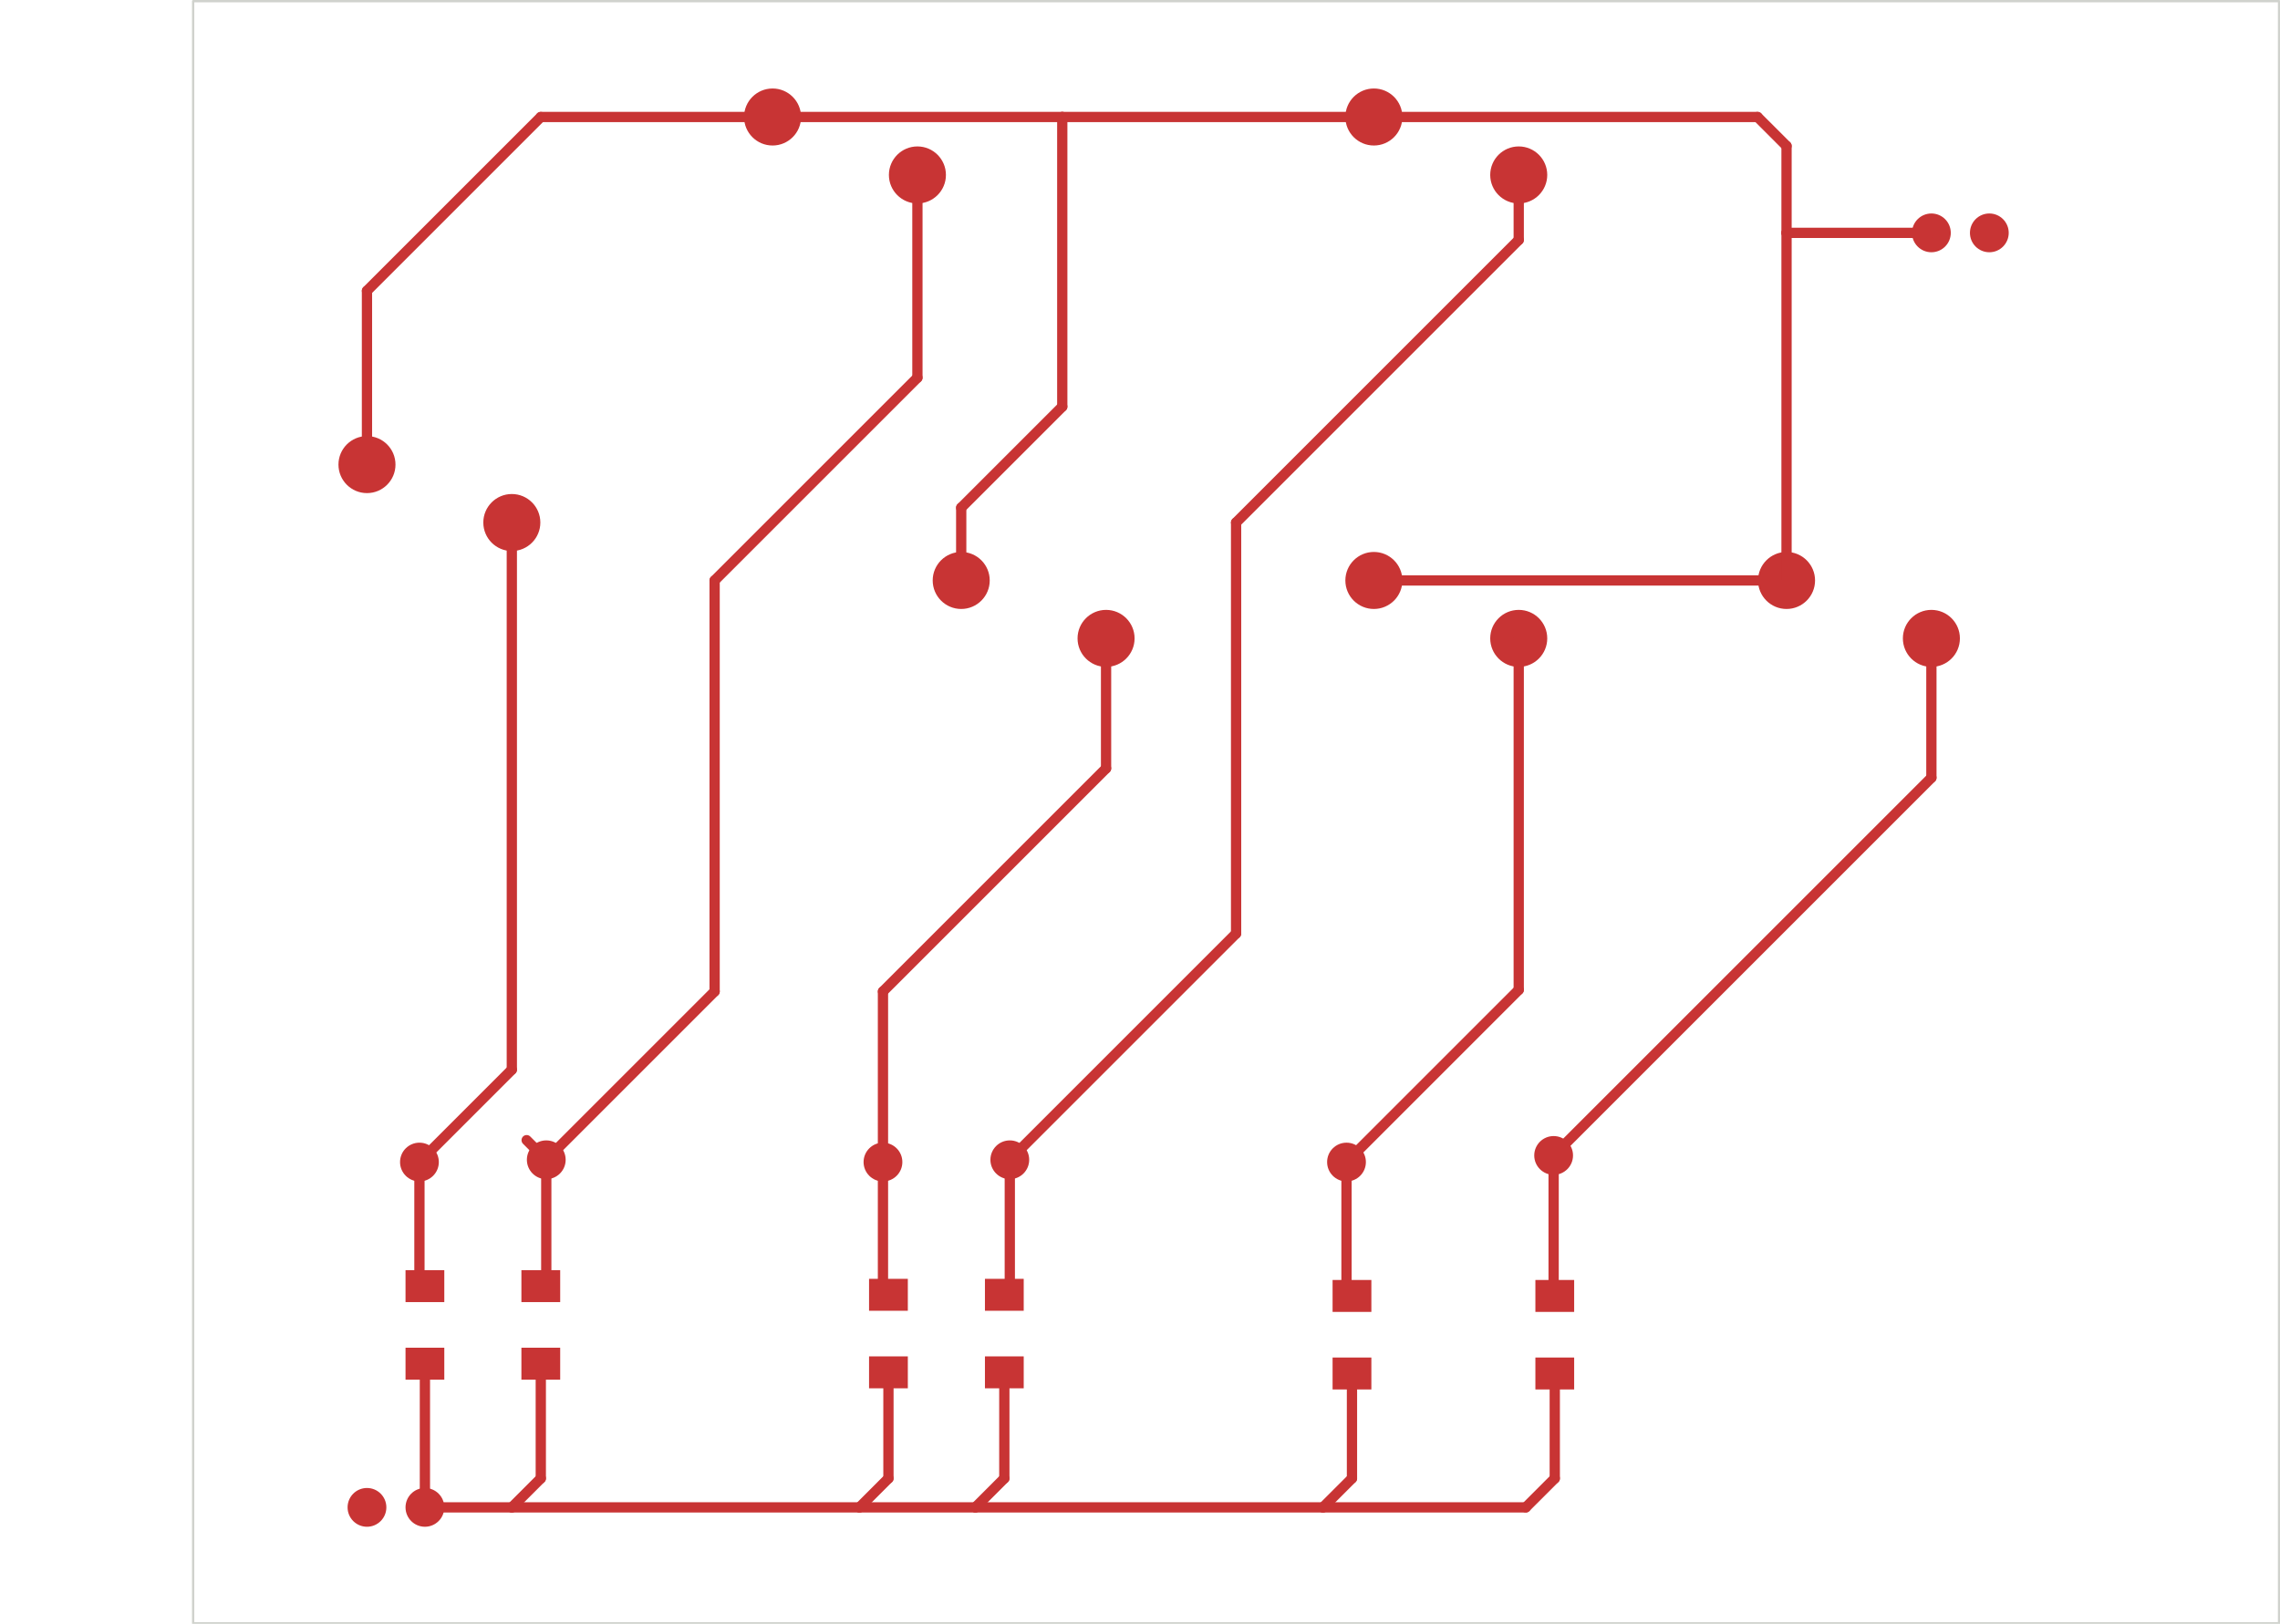 <?xml version="1.0" standalone="no"?>
 <!DOCTYPE svg PUBLIC "-//W3C//DTD SVG 1.1//EN" 
 "http://www.w3.org/Graphics/SVG/1.1/DTD/svg11.dtd"> 
<svg
  xmlns:svg="http://www.w3.org/2000/svg"
  xmlns="http://www.w3.org/2000/svg"
  xmlns:xlink="http://www.w3.org/1999/xlink"
  version="1.1"
  width="99.949mm" height="71.196mm" viewBox="0 0 99.949 71.196">
<title>SVG Image created as SwitchBoard-F_Cu.svg date 2024/02/10 16:14:40 </title>
  <desc>Image generated by PCBNEW </desc>
<g style="fill:#000000; fill-opacity:1;stroke:#000000; stroke-opacity:1;
stroke-linecap:round; stroke-linejoin:round;"
 transform="translate(0 0) scale(1 1)">
</g>
<g style="fill:#000000; fill-opacity:0.0; 
stroke:#000000; stroke-width:0; stroke-opacity:1; 
stroke-linecap:round; stroke-linejoin:round;">
<g >
</g>
<g style="fill:#C83434; fill-opacity:0.0; 
stroke:#C83434; stroke-width:0; stroke-opacity:1; 
stroke-linecap:round; stroke-linejoin:round;">
</g>
<g style="fill:#C83434; fill-opacity:0.0; 
stroke:#C83434; stroke-width:0; stroke-opacity:1; 
stroke-linecap:round; stroke-linejoin:round;">
</g>
<g style="fill:#C83434; fill-opacity:1; 
stroke:#C83434; stroke-width:0; stroke-opacity:1; 
stroke-linecap:round; stroke-linejoin:round;">
<path style="fill:#C83434; fill-opacity:1; 
stroke:#C83434; stroke-width:0; stroke-opacity:1; 
stroke-linecap:round; stroke-linejoin:round;fill-rule:evenodd;"
d="M 17.777,55.69
19.477,55.69
19.477,57.09
17.777,57.09
Z" /> 
<path style="fill:#C83434; fill-opacity:1; 
stroke:#C83434; stroke-width:0; stroke-opacity:1; 
stroke-linecap:round; stroke-linejoin:round;fill-rule:evenodd;"
d="M 17.777,59.09
19.477,59.09
19.477,60.49
17.777,60.49
Z" /> 
</g>
<g >
</g>
<g style="fill:#C83434; fill-opacity:1; 
stroke:#C83434; stroke-width:0; stroke-opacity:1; 
stroke-linecap:round; stroke-linejoin:round;">
<circle cx="23.947" cy="50.85" r="0.85" /> 
</g>
<g >
</g>
<g style="fill:#C83434; fill-opacity:1; 
stroke:#C83434; stroke-width:0; stroke-opacity:1; 
stroke-linecap:round; stroke-linejoin:round;">
<path style="fill:#C83434; fill-opacity:1; 
stroke:#C83434; stroke-width:0; stroke-opacity:1; 
stroke-linecap:round; stroke-linejoin:round;fill-rule:evenodd;"
d="M 58.417,56.12
60.117,56.12
60.117,57.52
58.417,57.52
Z" /> 
<path style="fill:#C83434; fill-opacity:1; 
stroke:#C83434; stroke-width:0; stroke-opacity:1; 
stroke-linecap:round; stroke-linejoin:round;fill-rule:evenodd;"
d="M 58.417,59.52
60.117,59.52
60.117,60.92
58.417,60.92
Z" /> 
</g>
<g >
</g>
<g style="fill:#C83434; fill-opacity:1; 
stroke:#C83434; stroke-width:0; stroke-opacity:1; 
stroke-linecap:round; stroke-linejoin:round;">
<circle cx="38.707" cy="50.95" r="0.85" /> 
</g>
<g >
</g>
<g style="fill:#C83434; fill-opacity:1; 
stroke:#C83434; stroke-width:0; stroke-opacity:1; 
stroke-linecap:round; stroke-linejoin:round;">
<path style="fill:#C83434; fill-opacity:1; 
stroke:#C83434; stroke-width:0; stroke-opacity:1; 
stroke-linecap:round; stroke-linejoin:round;fill-rule:evenodd;"
d="M 22.857,55.69
24.557,55.69
24.557,57.09
22.857,57.09
Z" /> 
<path style="fill:#C83434; fill-opacity:1; 
stroke:#C83434; stroke-width:0; stroke-opacity:1; 
stroke-linecap:round; stroke-linejoin:round;fill-rule:evenodd;"
d="M 22.857,59.09
24.557,59.09
24.557,60.49
22.857,60.49
Z" /> 
</g>
<g >
</g>
<g style="fill:#C83434; fill-opacity:1; 
stroke:#C83434; stroke-width:0; stroke-opacity:1; 
stroke-linecap:round; stroke-linejoin:round;">
<circle cx="68.107" cy="50.66" r="0.85" /> 
</g>
<g >
</g>
<g style="fill:#C83434; fill-opacity:1; 
stroke:#C83434; stroke-width:0; stroke-opacity:1; 
stroke-linecap:round; stroke-linejoin:round;">
<circle cx="59.027" cy="50.95" r="0.85" /> 
</g>
<g >
</g>
<g style="fill:#C83434; fill-opacity:1; 
stroke:#C83434; stroke-width:0; stroke-opacity:1; 
stroke-linecap:round; stroke-linejoin:round;">
<circle cx="44.267" cy="50.85" r="0.85" /> 
</g>
<g >
</g>
<g style="fill:#C83434; fill-opacity:1; 
stroke:#C83434; stroke-width:0; stroke-opacity:1; 
stroke-linecap:round; stroke-linejoin:round;">
<path style="fill:#C83434; fill-opacity:1; 
stroke:#C83434; stroke-width:0; stroke-opacity:1; 
stroke-linecap:round; stroke-linejoin:round;fill-rule:evenodd;"
d="M 38.097,56.07
39.797,56.07
39.797,57.47
38.097,57.47
Z" /> 
<path style="fill:#C83434; fill-opacity:1; 
stroke:#C83434; stroke-width:0; stroke-opacity:1; 
stroke-linecap:round; stroke-linejoin:round;fill-rule:evenodd;"
d="M 38.097,59.47
39.797,59.47
39.797,60.87
38.097,60.87
Z" /> 
</g>
<g >
</g>
<g style="fill:#C83434; fill-opacity:1; 
stroke:#C83434; stroke-width:0; stroke-opacity:1; 
stroke-linecap:round; stroke-linejoin:round;">
<circle cx="18.627" cy="66.09" r="0.85" /> 
<circle cx="16.087" cy="66.09" r="0.85" /> 
</g>
<g >
</g>
<g style="fill:#C83434; fill-opacity:1; 
stroke:#C83434; stroke-width:0; stroke-opacity:1; 
stroke-linecap:round; stroke-linejoin:round;">
<circle cx="84.667" cy="10.21" r="0.85" /> 
<circle cx="87.207" cy="10.21" r="0.85" /> 
</g>
<g >
</g>
<g style="fill:#C83434; fill-opacity:1; 
stroke:#C83434; stroke-width:0; stroke-opacity:1; 
stroke-linecap:round; stroke-linejoin:round;">
<circle cx="18.387" cy="50.95" r="0.85" /> 
</g>
<g >
</g>
<g style="fill:#C83434; fill-opacity:1; 
stroke:#C83434; stroke-width:0; stroke-opacity:1; 
stroke-linecap:round; stroke-linejoin:round;">
<path style="fill:#C83434; fill-opacity:1; 
stroke:#C83434; stroke-width:0; stroke-opacity:1; 
stroke-linecap:round; stroke-linejoin:round;fill-rule:evenodd;"
d="M 43.177,56.07
44.877,56.07
44.877,57.47
43.177,57.47
Z" /> 
<path style="fill:#C83434; fill-opacity:1; 
stroke:#C83434; stroke-width:0; stroke-opacity:1; 
stroke-linecap:round; stroke-linejoin:round;fill-rule:evenodd;"
d="M 43.177,59.47
44.877,59.47
44.877,60.87
43.177,60.87
Z" /> 
</g>
<g >
</g>
<g style="fill:#C83434; fill-opacity:1; 
stroke:#C83434; stroke-width:0; stroke-opacity:1; 
stroke-linecap:round; stroke-linejoin:round;">
<path style="fill:#C83434; fill-opacity:1; 
stroke:#C83434; stroke-width:0; stroke-opacity:1; 
stroke-linecap:round; stroke-linejoin:round;fill-rule:evenodd;"
d="M 67.307,56.12
69.007,56.12
69.007,57.52
67.307,57.52
Z" /> 
<path style="fill:#C83434; fill-opacity:1; 
stroke:#C83434; stroke-width:0; stroke-opacity:1; 
stroke-linecap:round; stroke-linejoin:round;fill-rule:evenodd;"
d="M 67.307,59.52
69.007,59.52
69.007,60.92
67.307,60.92
Z" /> 
</g>
<g >
</g>
<g style="fill:#C83434; fill-opacity:1; 
stroke:#C83434; stroke-width:0; stroke-opacity:1; 
stroke-linecap:round; stroke-linejoin:round;">
<circle cx="84.667" cy="27.99" r="1.25" /> 
</g>
<g style="fill:#C83434; fill-opacity:1; 
stroke:#C83434; stroke-width:0.021; stroke-opacity:1; 
stroke-linecap:round; stroke-linejoin:round;">
</g>
<g style="fill:#C83434; fill-opacity:1; 
stroke:#C83434; stroke-width:0; stroke-opacity:1; 
stroke-linecap:round; stroke-linejoin:round;">
<circle cx="78.317" cy="25.45" r="1.25" /> 
</g>
<g style="fill:#C83434; fill-opacity:1; 
stroke:#C83434; stroke-width:0.021; stroke-opacity:1; 
stroke-linecap:round; stroke-linejoin:round;">
</g>
<g >
</g>
<g style="fill:#C83434; fill-opacity:1; 
stroke:#C83434; stroke-width:0.021; stroke-opacity:1; 
stroke-linecap:round; stroke-linejoin:round;">
</g>
<g style="fill:#C83434; fill-opacity:1; 
stroke:#C83434; stroke-width:0; stroke-opacity:1; 
stroke-linecap:round; stroke-linejoin:round;">
<circle cx="66.577" cy="7.67" r="1.25" /> 
</g>
<g style="fill:#C83434; fill-opacity:1; 
stroke:#C83434; stroke-width:0.021; stroke-opacity:1; 
stroke-linecap:round; stroke-linejoin:round;">
</g>
<g style="fill:#C83434; fill-opacity:1; 
stroke:#C83434; stroke-width:0; stroke-opacity:1; 
stroke-linecap:round; stroke-linejoin:round;">
<circle cx="60.227" cy="5.13" r="1.25" /> 
</g>
<g style="fill:#C83434; fill-opacity:1; 
stroke:#C83434; stroke-width:0.021; stroke-opacity:1; 
stroke-linecap:round; stroke-linejoin:round;">
</g>
<g >
</g>
<g style="fill:#C83434; fill-opacity:1; 
stroke:#C83434; stroke-width:0.021; stroke-opacity:1; 
stroke-linecap:round; stroke-linejoin:round;">
</g>
<g style="fill:#C83434; fill-opacity:1; 
stroke:#C83434; stroke-width:0; stroke-opacity:1; 
stroke-linecap:round; stroke-linejoin:round;">
<circle cx="66.577" cy="27.99" r="1.25" /> 
</g>
<g style="fill:#C83434; fill-opacity:1; 
stroke:#C83434; stroke-width:0.021; stroke-opacity:1; 
stroke-linecap:round; stroke-linejoin:round;">
</g>
<g style="fill:#C83434; fill-opacity:1; 
stroke:#C83434; stroke-width:0; stroke-opacity:1; 
stroke-linecap:round; stroke-linejoin:round;">
<circle cx="60.227" cy="25.45" r="1.25" /> 
</g>
<g style="fill:#C83434; fill-opacity:1; 
stroke:#C83434; stroke-width:0.021; stroke-opacity:1; 
stroke-linecap:round; stroke-linejoin:round;">
</g>
<g >
</g>
<g style="fill:#C83434; fill-opacity:1; 
stroke:#C83434; stroke-width:0.021; stroke-opacity:1; 
stroke-linecap:round; stroke-linejoin:round;">
</g>
<g style="fill:#C83434; fill-opacity:1; 
stroke:#C83434; stroke-width:0; stroke-opacity:1; 
stroke-linecap:round; stroke-linejoin:round;">
<circle cx="40.217" cy="7.67" r="1.25" /> 
</g>
<g style="fill:#C83434; fill-opacity:1; 
stroke:#C83434; stroke-width:0.021; stroke-opacity:1; 
stroke-linecap:round; stroke-linejoin:round;">
</g>
<g style="fill:#C83434; fill-opacity:1; 
stroke:#C83434; stroke-width:0; stroke-opacity:1; 
stroke-linecap:round; stroke-linejoin:round;">
<circle cx="33.867" cy="5.13" r="1.25" /> 
</g>
<g style="fill:#C83434; fill-opacity:1; 
stroke:#C83434; stroke-width:0.021; stroke-opacity:1; 
stroke-linecap:round; stroke-linejoin:round;">
</g>
<g >
</g>
<g style="fill:#C83434; fill-opacity:1; 
stroke:#C83434; stroke-width:0.021; stroke-opacity:1; 
stroke-linecap:round; stroke-linejoin:round;">
</g>
<g style="fill:#C83434; fill-opacity:1; 
stroke:#C83434; stroke-width:0; stroke-opacity:1; 
stroke-linecap:round; stroke-linejoin:round;">
<circle cx="22.437" cy="22.91" r="1.25" /> 
</g>
<g style="fill:#C83434; fill-opacity:1; 
stroke:#C83434; stroke-width:0.021; stroke-opacity:1; 
stroke-linecap:round; stroke-linejoin:round;">
</g>
<g style="fill:#C83434; fill-opacity:1; 
stroke:#C83434; stroke-width:0; stroke-opacity:1; 
stroke-linecap:round; stroke-linejoin:round;">
<circle cx="16.087" cy="20.37" r="1.25" /> 
</g>
<g style="fill:#C83434; fill-opacity:1; 
stroke:#C83434; stroke-width:0.021; stroke-opacity:1; 
stroke-linecap:round; stroke-linejoin:round;">
</g>
<g >
</g>
<g style="fill:#C83434; fill-opacity:1; 
stroke:#C83434; stroke-width:0.021; stroke-opacity:1; 
stroke-linecap:round; stroke-linejoin:round;">
</g>
<g style="fill:#C83434; fill-opacity:1; 
stroke:#C83434; stroke-width:0; stroke-opacity:1; 
stroke-linecap:round; stroke-linejoin:round;">
<circle cx="48.487" cy="27.99" r="1.25" /> 
</g>
<g style="fill:#C83434; fill-opacity:1; 
stroke:#C83434; stroke-width:0.021; stroke-opacity:1; 
stroke-linecap:round; stroke-linejoin:round;">
</g>
<g style="fill:#C83434; fill-opacity:1; 
stroke:#C83434; stroke-width:0; stroke-opacity:1; 
stroke-linecap:round; stroke-linejoin:round;">
<circle cx="42.137" cy="25.45" r="1.25" /> 
</g>
<g style="fill:#C83434; fill-opacity:1; 
stroke:#C83434; stroke-width:0.021; stroke-opacity:1; 
stroke-linecap:round; stroke-linejoin:round;">
</g>
<g >
</g>
<g >
</g>
<g style="fill:#C83434; fill-opacity:1; 
stroke:#C83434; stroke-width:0.021; stroke-opacity:1; 
stroke-linecap:round; stroke-linejoin:round;">
</g>
<g style="fill:#C83434; fill-opacity:1; 
stroke:#C83434; stroke-width:0.45; stroke-opacity:1; 
stroke-linecap:round; stroke-linejoin:round;">
</g>
<g style="fill:#C83434; fill-opacity:0.0; 
stroke:#C83434; stroke-width:0.45; stroke-opacity:1; 
stroke-linecap:round; stroke-linejoin:round;">
<path d="M68.107 50.66
L68.107 56.77
" />
<path d="M84.667 27.99
L84.667 34.1
" />
<path d="M68.107 56.77
L68.157 56.82
" />
<path d="M84.667 34.1
L68.107 50.66
" />
<path d="M59.167 50.95
L59.027 50.95
" />
<path d="M59.027 50.95
L59.027 56.58
" />
<path d="M66.577 27.99
L66.577 43.4
" />
<path d="M66.577 43.4
L59.027 50.95
" />
<path d="M59.027 56.58
L59.267 56.82
" />
<path d="M54.187 40.93
L44.267 50.85
" />
<path d="M66.577 7.67
L66.577 10.52
" />
<path d="M66.577 10.52
L54.187 22.91
" />
<path d="M44.267 50.85
L44.267 56.53
" />
<path d="M54.187 22.91
L54.187 40.93
" />
<path d="M44.267 56.53
L44.027 56.77
" />
<path d="M48.487 27.99
L48.487 33.69
" />
<path d="M38.707 50.95
L38.707 56.53
" />
<path d="M48.487 33.69
L38.707 43.47
" />
<path d="M38.707 56.53
L38.947 56.77
" />
<path d="M38.707 43.47
L38.707 50.95
" />
<path d="M18.387 50.95
L18.387 56.15
" />
<path d="M22.437 22.91
L22.437 46.9
" />
<path d="M22.437 46.9
L18.387 50.95
" />
<path d="M18.387 56.15
L18.627 56.39
" />
<path d="M31.327 25.45
L31.327 43.47
" />
<path d="M23.947 50.85
L23.947 56.15
" />
<path d="M23.087 49.99
L23.947 50.85
" />
<path d="M40.217 16.56
L31.327 25.45
" />
<path d="M31.327 43.47
L23.947 50.85
" />
<path d="M23.947 56.15
L23.707 56.39
" />
<path d="M40.217 7.67
L40.217 16.56
" />
<path d="M60.227 25.45
L78.317 25.45
" />
<path d="M77.047 5.13
L60.227 5.13
" />
<path d="M42.137 25.45
L42.137 22.26
" />
<path d="M78.317 25.45
L78.317 10.21
" />
<path d="M78.317 10.21
L78.317 6.4
" />
<path d="M84.667 10.21
L78.317 10.21
" />
<path d="M16.087 12.75
L23.707 5.13
" />
<path d="M42.137 22.26
L46.567 17.83
" />
<path d="M46.567 17.83
L46.567 5.13
" />
<path d="M23.707 5.13
L33.867 5.13
" />
<path d="M16.087 20.37
L16.087 12.75
" />
<path d="M33.867 5.13
L46.567 5.13
" />
<path d="M46.567 5.13
L60.227 5.13
" />
<path d="M78.317 6.4
L77.047 5.13
" />
<path d="M66.887 66.09
L57.997 66.09
" />
<path d="M44.027 64.82
L42.757 66.09
" />
<path d="M44.027 60.17
L44.027 64.82
" />
<path d="M37.677 66.09
L22.437 66.09
" />
<path d="M59.267 64.82
L57.997 66.09
" />
<path d="M68.157 60.22
L68.157 64.82
" />
<path d="M38.947 64.82
L37.677 66.09
" />
<path d="M22.437 66.09
L18.627 66.09
" />
<path d="M23.707 59.79
L23.707 64.82
" />
<path d="M68.157 64.82
L66.887 66.09
" />
<path d="M42.757 66.09
L37.677 66.09
" />
<path d="M23.707 64.82
L22.437 66.09
" />
<path d="M18.627 59.79
L18.627 66.09
" />
<path d="M57.997 66.09
L42.757 66.09
" />
<path d="M38.947 60.17
L38.947 64.82
" />
<path d="M59.267 60.22
L59.267 64.82
" />
</g>
<g >
</g>
</g>
<g style="fill:#000000; fill-opacity:0.0; 
stroke:#000000; stroke-width:0.45; stroke-opacity:1; 
stroke-linecap:round; stroke-linejoin:round;">
</g>
<g style="fill:#D0D2CD; fill-opacity:0.0; 
stroke:#D0D2CD; stroke-width:0.45; stroke-opacity:1; 
stroke-linecap:round; stroke-linejoin:round;">
</g>
<g style="fill:#D0D2CD; fill-opacity:0.0; 
stroke:#D0D2CD; stroke-width:0.1; stroke-opacity:1; 
stroke-linecap:round; stroke-linejoin:round;">
<path style="fill:#D0D2CD; fill-opacity:0.0; 
stroke:#D0D2CD; stroke-width:0.1; stroke-opacity:1; 
stroke-linecap:round; stroke-linejoin:round;fill:none"
d="M 8.467,0.05
99.907,0.05
99.907,71.17
8.467,71.17
Z" /> 
<g >
</g>
<g >
</g>
<g >
</g>
<g >
</g>
<g >
</g>
<g >
</g>
<g >
</g>
<g >
</g>
<g >
</g>
<g >
</g>
<g >
</g>
<g >
</g>
<g >
</g>
<g >
</g>
<g >
</g>
<g >
</g>
<g >
</g>
<g >
</g>
<g >
</g>
<g >
</g>
<g >
</g>
<g >
</g>
<g >
</g>
</g> 
</svg>
